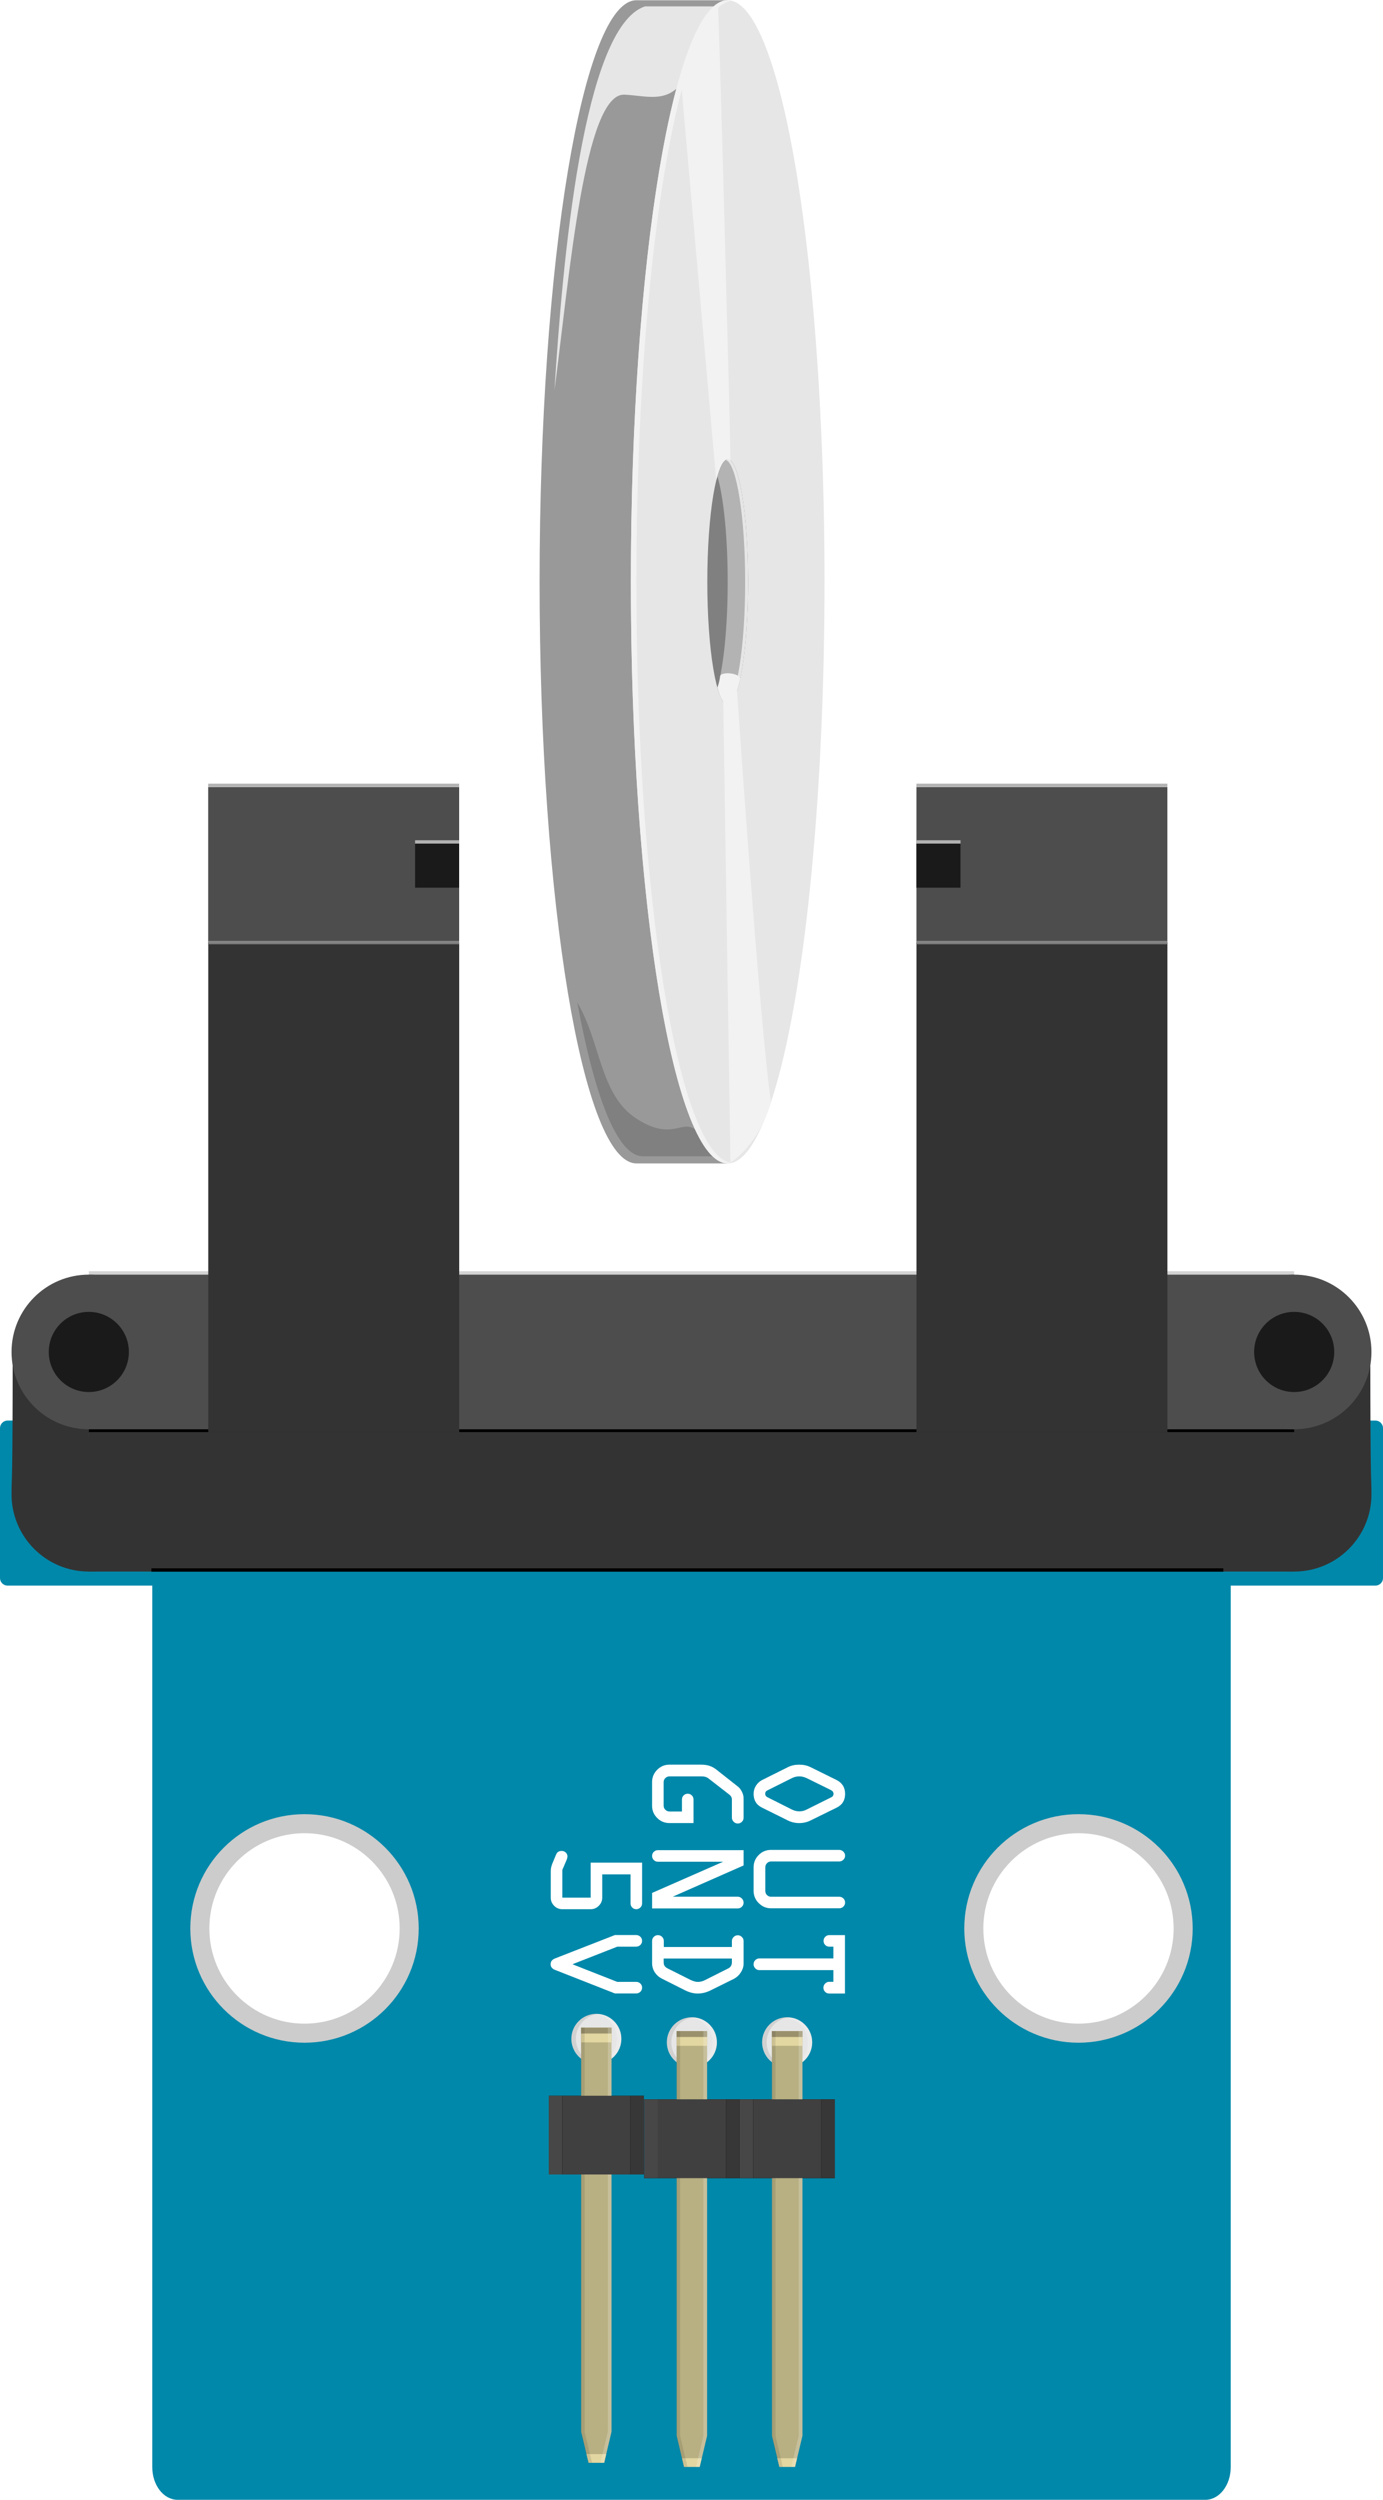<?xml version='1.0' encoding='utf-8'?>
<!DOCTYPE svg>
<!-- Generator: Adobe Illustrator 16.0.2, SVG Export Plug-In . SVG Version: 6.00 Build 0)  -->
<svg xmlns="http://www.w3.org/2000/svg" width="1.09in" x="0px" xmlns:xml="http://www.w3.org/XML/1998/namespace"  enable-background="new 0 0 78.48 141.74" height="1.969in" y="0px" viewBox="0 0 78.48 141.74" xml:space="preserve" version="1.1" gorn="0" id="svg8">
<g id="breadboard">
    <desc >
        <referenceFile >gabellichtschranke.svg</referenceFile>
    </desc>
    <path d="M78.05,80.541h-8.5c-0.237,0-0.43,0.192-0.43,0.43v8.5c0,0.237,0.192,0.43,0.43,0.43h8.5c0.238,0,0.431-0.192,0.431-0.43v-8.5C78.48,80.734,78.288,80.541,78.05,80.541z"  fill="#0088AA" gorn="0.1" id="rect9174"/>
    <path d="M0.43,80.54h8.5c0.237,0,0.43,0.193,0.43,0.431v8.5c0,0.237-0.192,0.43-0.43,0.43h-8.5C0.192,89.901,0,89.708,0,89.471v-8.5C0,80.734,0.192,80.54,0.43,80.54z"  fill="#0088AA" gorn="0.2" id="rect9172"/>
    <path d="M10.08,76.941H68.4c0.795,0,1.439,0.829,1.439,1.852v61.097c0,1.022-0.645,1.852-1.439,1.852H10.08c-0.795,0-1.439-0.829-1.439-1.852V78.792C8.64,77.77,9.285,76.941,10.08,76.941z"  fill="#0088AA" gorn="0.3" id="rect9170"/>
    <path d="M69.054,84.718c0,2.422,1.964,4.386,4.386,4.386s4.386-1.964,4.386-4.386c0-1.222-0.066,0.143-0.066-8.497c0,0-4.428,1.118-5.628,1.118C69.709,77.339,69.054,82.296,69.054,84.718L69.054,84.718z"  fill="#333333" gorn="0.4" id="path9160"/>
    <path d="M9.426,84.718c0,2.422-1.964,4.386-4.386,4.386s-4.386-1.964-4.386-4.386c0-1.222,0.066,0.143,0.066-8.497c0,0,4.428,1.118,5.628,1.118C8.771,77.339,9.426,82.296,9.426,84.718L9.426,84.718z"  fill="#333333" gorn="0.5" id="circle9155"/>
    <circle cy="76.651"  fill="#4D4D4D" r="4.385" gorn="0.6" cx="5.04" id="path9153"/>
    <rect width="68.4" x="5.04"  height="0.193" y="72.073" fill="#B3B3B3" fill-opacity="0.58" gorn="0.7" id="rect4759"/>
    <polygon  fill="#4D4D4D" points="11.814,44.618 11.814,53.532 26.055,53.532 26.055,44.618 " gorn="0.8" id="polygon4735"/>
    <rect width="14.24" x="52.004"  height="8.914" y="44.618" fill="#4D4D4D" gorn="0.9" id="rect4737"/>
    <rect width="68.4" x="5.04"  height="9.139" y="72.266" fill="#4D4D4D" gorn="0.10" id="rect4739"/>
    <rect width="68.4" x="5.04"  height="0.192" y="81.036" gorn="0.11" id="rect4757"/>
    <rect width="68.4" x="5.04"  height="7.91" y="81.194" fill="#333333" gorn="0.12" id="rect4741"/>
    <rect width="14.24" x="11.818"  height="27.757" y="53.438" fill="#333333" gorn="0.13" id="rect4743"/>
    <rect width="14.24" x="52.006"  height="27.757" y="53.438" fill="#333333" gorn="0.14" id="rect4745"/>
    <rect width="14.241" x="11.814"  height="0.193" y="44.425" fill="#B3B3B3" gorn="0.15" id="rect4749"/>
    <rect width="14.24" x="52.004"  height="0.193" y="44.425" fill="#B3B3B3" gorn="0.16" id="rect4751"/>
    <rect width="14.241" x="11.814"  height="0.191" y="53.341" fill="#B3B3B3" fill-opacity="0.58" gorn="0.17" id="rect4753"/>
    <rect width="60.826" x="8.591"  height="0.191" y="88.921" gorn="0.18" id="rect4755"/>
    <rect width="14.24" x="52.006"  height="0.191" y="53.341" fill="#B3B3B3" fill-opacity="0.58" gorn="0.19" id="rect4761"/>
    <rect width="2.503" x="23.555"  height="0.192" y="47.633" fill="#B3B3B3" gorn="0.20" id="rect4763"/>
    <rect width="2.503" x="52.003"  height="0.192" y="47.633" fill="#B3B3B3" gorn="0.21" id="rect4765"/>
    <rect width="2.5" x="23.555"  height="2.5" y="47.825" fill="#1A1A1A" gorn="0.22" id="rect4767"/>
    <rect width="2.5" x="52.004"  height="2.5" y="47.825" fill="#1A1A1A" gorn="0.23" id="rect4769"/>
    <g transform="translate(-26.476,-158.119)" >
        <g >
            <g  gorn="0.24.0.0" id="g9149">
                <ellipse cy="191.083" rx="1.492"  fill="none" ry="2.21" stroke="#9A916C" gorn="0.24.0.0.0" stroke-width="0.092" cx="58.861" id="connector0pin-8"/>
                <ellipse cy="191.1" rx="2.609"  fill="none" ry="3.864" stroke="#9A916C" gorn="0.24.0.0.1" stroke-width="0.092" cx="60.689" id="connector0pin_1_"/>
                <path d="M68.084,191.1c0-3.834-0.114-7.499-0.314-10.921v-22.06h-5.18c-3.035,0-5.494,14.767-5.494,32.98c0,18.213,2.459,32.979,5.494,32.979h5.18v-22.061C67.969,198.598,68.084,194.933,68.084,191.1L68.084,191.1z"  fill="#999999" gorn="0.24.0.0.2" id="path4674"/>
                <path d="M59.236,214.956c0.994,5.406,2.286,8.719,3.722,8.719h3.947c-1.538-3.325-1.588-0.372-4.315-2.138C60.509,220.192,60.57,217.19,59.236,214.956L59.236,214.956z"  fill="#808080" gorn="0.24.0.0.3" id="path4676"/>
                <path d="M57.941,180.23c0.445-7.175,1.606-20.586,5.131-21.762h4.145c-0.813,1.756-1.099,3.139-2.083,4.376c-0.881,1.105-2.002,0.691-3.214,0.628C59.648,163.351,58.797,173.706,57.941,180.23z"  fill="#E6E6E6" gorn="0.24.0.0.4" id="path4678"/>
                <ellipse cy="191.1" rx="5.494"  fill="#E6E6E6" ry="32.98" gorn="0.24.0.0.5" cx="67.77" id="ellipse4680"/>
                <ellipse cy="191.1" rx="1.157"  fill="#808080" ry="6.951" gorn="0.24.0.0.6" cx="67.77" id="ellipse4682"/>
                <path d="M67.77,184.15c-0.213,0-0.409,0.365-0.579,0.964c0.345,1.203,0.579,3.42,0.579,5.986c0,2.565-0.234,4.783-0.579,5.987c0.17,0.596,0.366,0.962,0.579,0.962c0.639,0,1.157-3.112,1.157-6.951C68.927,187.26,68.408,184.15,67.77,184.15z"  fill="#B3B3B3" gorn="0.24.0.0.7" id="path4684"/>
                <path d="M67.77,184.15c-0.034,0-0.066,0.022-0.098,0.042c0.606,0.218,1.089,3.211,1.089,6.909c0,3.699-0.482,6.692-1.088,6.91c0.032,0.02,0.063,0.042,0.097,0.042c0.64,0,1.158-3.112,1.158-6.951s-0.52-6.95-1.158-6.95V184.15z"  fill="#E6E6E6" gorn="0.24.0.0.8" id="path4686"/>
                <path d="M62.59,191.1c0-17.896,2.375-32.43,5.337-32.934c-0.053-0.008-0.104-0.047-0.157-0.047c-3.035,0-5.495,14.767-5.495,32.979c0,18.214,2.46,32.98,5.495,32.98c0.053,0,0.104-0.038,0.157-0.047c-2.962-0.506-5.337-15.038-5.337-32.935V191.1z"  fill="#F2F2F2" gorn="0.24.0.0.9" id="path4688"/>
                <path d="M67.77,184.15c0.054,0,0.104,0.052,0.157,0.096c-0.002-1.524-0.658-25.763-0.711-25.777c-0.699-0.203-2.115,4.021-2.115,4.021l2.018,22.862C67.304,184.595,67.528,184.15,67.77,184.15L67.77,184.15z"  fill="#F2F2F2" gorn="0.24.0.0.10" id="path4692"/>
                <path d="M67.339,196.464c-0.021,0.31-0.148,0.624-0.148,0.624s0.453,1.998,1.108,0.181c0,0,0.102-0.349,0.169-0.629C68.557,196.264,67.361,196.154,67.339,196.464L67.339,196.464z"  fill="#F2F2F2" gorn="0.24.0.0.11" id="path4694"/>
                <path d="M67.517,197.88l0.41,26.153c0,0,1.609-0.969,2.299-3.437c-0.659-4.495-1.927-23.331-1.927-23.331L67.517,197.88z"  fill="#F2F2F2" gorn="0.24.0.0.12" id="path4696"/>
            </g>
        </g>
    </g>
    <circle cy="76.651"  fill="#4D4D4D" r="4.385" gorn="0.25" cx="73.44" id="circle9162"/>
    <circle cy="76.651"  fill="#1A1A1A" r="2.273" gorn="0.26" cx="5.04" id="path9164"/>
    <circle cy="76.651"  fill="#1A1A1A" r="2.273" gorn="0.27" cx="73.44" id="circle9166"/>
    <ellipse cy="109.341" rx="6.48"  fill="#CCCCCC" ry="6.48" gorn="0.28" cx="17.28" id="circle9644"/>
    <circle cy="109.341"  fill="#FFFFFF" r="5.4" gorn="0.29" cx="17.28" id="path9642"/>
    <ellipse cy="109.341" rx="6.48"  fill="#CCCCCC" ry="6.48" gorn="0.30" cx="61.2" id="ellipse9646"/>
    <circle cy="109.341"  fill="#FFFFFF" r="5.4" gorn="0.31" cx="61.2" id="circle9648"/>
    <g transform="translate(-26.249,-156.298)" >
        <g >
            <g  gorn="0.32.0.0" id="g13687">
                <rect width="5.398" x="57.392"  height="4.465" y="275.126" gorn="0.32.0.0.0" id="_x30_.1.16.0.0.0"/>
                <polygon  fill="#B8AF82" points="59.227,294.179 59.227,278.518 60.95,278.518 60.95,294.179 60.534,295.939 59.648,295.939 " gorn="0.32.0.0.1" id="connector237pin"/>
                <rect width="0.004" x="60.087"  height="0.035" y="294.848" fill="none" gorn="0.32.0.0.2" id="connector237terminal"/>
                <polygon  fill="#E2D6A1" points="59.648,295.939 60.534,295.939 60.649,295.447 59.528,295.447 " gorn="0.32.0.0.3" id="connector5pin"/>
                <polygon  enable-background="new    " fill="#FFFFFF" points="60.743,278.518 60.95,278.518 60.95,294.179 60.534,295.939 60.323,295.939 60.743,294.179 " opacity="0.2" gorn="0.32.0.0.4" id="_x30_.1.16.0.0.1.2"/>
                <polygon  enable-background="new    " points="59.215,278.518 59.423,278.518 59.423,294.179 59.842,295.939 59.634,295.939 59.215,294.179 " opacity="0.1" gorn="0.32.0.0.5" id="_x30_.1.16.0.0.1.3"/>
                <circle cy="271.901"  fill="#E6E6E6" r="1.419" gorn="0.32.0.0.6" cx="60.09" id="_x30_.1.16.0.0.2"/>
                <path d="M60.09,270.483c0.783,0,1.42,0.635,1.42,1.419c0,0.785-0.637,1.421-1.42,1.421h-0.247c0.784,0,1.421-0.636,1.421-1.421c0-0.784-0.637-1.419-1.421-1.419H60.09z"  enable-background="new    " fill="#FFFFFF" opacity="0.2" gorn="0.32.0.0.7" id="_x30_.1.16.0.0.3"/>
                <path d="M60.09,273.321c-0.784,0-1.42-0.636-1.42-1.42s0.636-1.421,1.42-1.421h0.259c-0.784,0-1.421,0.637-1.421,1.421s0.637,1.42,1.421,1.42H60.09z"  enable-background="new    " fill="#1A1A1A" opacity="0.1" gorn="0.32.0.0.8" id="_x30_.1.16.0.0.4"/>
                <polygon  fill="#B8AF82" points="59.227,276.72 60.95,276.72 60.95,271.264 59.227,271.264 " gorn="0.32.0.0.9" id="_x30_.1.16.0.0.5"/>
                <polygon  fill="#9A916C" points="59.227,271.592 60.95,271.592 60.95,271.264 59.227,271.264 " gorn="0.32.0.0.10" id="_x30_.1.16.0.0.6"/>
                <polygon  fill="#E2D6A1" points="59.227,272.1 60.95,272.1 60.95,271.606 59.227,271.606 " gorn="0.32.0.0.11" id="_x30_.1.16.0.0.7"/>
                <rect width="3.864" x="58.158"  height="4.465" y="275.126" fill="#404040" gorn="0.32.0.0.12" id="_x30_.1.16.0.0.8"/>
                <polygon  fill="#474747" points="58.155,275.126 57.389,275.126 57.389,279.591 58.155,279.591 " gorn="0.32.0.0.13" id="_x30_.1.16.0.0.9"/>
                <polygon  fill="#373737" points="62.022,279.591 62.79,279.591 62.79,275.126 62.022,275.126 " gorn="0.32.0.0.14" id="_x30_.1.16.0.0.10"/>
                <polygon  enable-background="new    " fill="#FFFFFF" points="60.743,275.126 60.743,271.264 60.95,271.264 60.95,275.126 " opacity="0.2" gorn="0.32.0.0.15" id="_x30_.1.16.0.0.11"/>
                <polygon  enable-background="new    " points="59.215,275.126 59.215,271.264 59.423,271.264 59.423,275.126 " opacity="0.1" gorn="0.32.0.0.16" id="_x30_.1.16.0.0.12"/>
                <g transform="matrix(0,0.265,-0.265,0,53.048,147.353)" >
                    <g >
                        <g  gorn="0.32.0.0.17.0.0" id="_x30_.1.16.1">
                            <g  gorn="0.32.0.0.17.0.0.0" id="_x30_.1.16.1.0">
                                <g transform="matrix(2.578893e-006 1 -1 2.578893e-006 444.328 -538.394)" >
                                    <g >
                                        <rect width="20.407" x="481.158"  height="16.875" y="-55.47" gorn="0.32.0.0.17.0.0.0.0.0.0" id="_x30_.1.16.1.0.0"/>
                                    </g>
                                </g>
                                <g  gorn="0.32.0.0.17.0.0.0.1" id="_x30_.1.16.1.0.1">
                                    <polygon  fill="#B8AF82" points="495.743,-43.771 495.743,-50.286 554.935,-50.286 561.586,-48.699 561.586,-45.351 554.935,-43.771 " gorn="0.32.0.0.17.0.0.0.1.0" id="connector236pin"/>
                                    <g transform="matrix(2.578893e-006 1 -1 2.578893e-006 510.499 -604.558)" >
                                        <g >
                                            <rect width="0.011" x="557.524"  height="0.133" y="-47.095" fill="none" gorn="0.32.0.0.17.0.0.0.1.1.0.0" id="connector236terminal"/>
                                        </g>
                                    </g>
                                    <polygon  fill="#E2D6A1" points="561.586,-48.699 559.725,-49.138 559.725,-44.908 561.586,-45.351 " gorn="0.32.0.0.17.0.0.0.1.2" id="connector6pin"/>
                                    <polygon  enable-background="new    " fill="#FFFFFF" points="495.743,-50.286 554.935,-50.286 561.586,-48.699 561.586,-47.913 554.935,-49.489 495.743,-49.489 " opacity="0.2" gorn="0.32.0.0.17.0.0.0.1.3" id="_x30_.1.16.1.0.1.2"/>
                                    <polygon  enable-background="new    " points="495.743,-44.506 554.935,-44.506 561.586,-46.093 561.586,-45.303 554.935,-43.72 495.743,-43.72 " opacity="0.1" gorn="0.32.0.0.17.0.0.0.1.4" id="_x30_.1.16.1.0.1.3"/>
                                </g>
                                <circle cy="-47.027"  fill="#E6E6E6" r="5.363" gorn="0.32.0.0.17.0.0.0.2" cx="470.733" id="_x30_.1.16.1.0.2"/>
                                <path d="M465.374-47.027c0-2.964,2.399-5.363,5.359-5.363c2.971,0,5.374,2.399,5.374,5.363v0.934c0-2.964-2.403-5.367-5.374-5.367c-2.96,0-5.359,2.403-5.359,5.367V-47.027z"  enable-background="new    " fill="#FFFFFF" opacity="0.2" gorn="0.32.0.0.17.0.0.0.3" id="_x30_.1.16.1.0.3"/>
                                <path d="M476.1-47.027c0,2.96-2.403,5.367-5.367,5.367s-5.37-2.406-5.37-5.367v-0.974c0,2.964,2.406,5.367,5.37,5.367s5.367-2.403,5.367-5.367V-47.027z"  enable-background="new    " fill="#1A1A1A" opacity="0.1" gorn="0.32.0.0.17.0.0.0.4" id="_x30_.1.16.1.0.4"/>
                                <polygon  fill="#B8AF82" points="488.948,-50.286 468.326,-50.286 468.326,-43.771 488.948,-43.771 " gorn="0.32.0.0.17.0.0.0.5" id="_x30_.1.16.1.0.5"/>
                                <polygon  fill="#9A916C" points="469.567,-50.286 468.326,-50.286 468.326,-43.771 469.567,-43.771 " gorn="0.32.0.0.17.0.0.0.6" id="_x30_.1.16.1.0.6"/>
                                <polygon  fill="#E2D6A1" points="471.486,-50.286 469.618,-50.286 469.618,-43.771 471.486,-43.771 " gorn="0.32.0.0.17.0.0.0.7" id="_x30_.1.16.1.0.7"/>
                                <g transform="matrix(2.578893e-006 1 -1 2.578893e-006 444.339 -538.383)" >
                                    <g >
                                        <rect width="14.605" x="484.059"  height="16.875" y="-55.459" fill="#404040" gorn="0.32.0.0.17.0.0.0.8.0.0" id="_x30_.1.16.1.0.8"/>
                                    </g>
                                </g>
                                <polygon  fill="#474747" points="482.924,-36.821 499.799,-36.821 499.799,-39.719 482.924,-39.719 " gorn="0.32.0.0.17.0.0.0.9" id="_x30_.1.16.1.0.9"/>
                                <polygon  fill="#373737" points="499.799,-57.236 482.924,-57.236 482.924,-54.324 499.799,-54.324 " gorn="0.32.0.0.17.0.0.0.10" id="_x30_.1.16.1.0.10"/>
                                <polygon  enable-background="new    " fill="#FFFFFF" points="468.326,-49.489 468.326,-50.286 482.924,-50.286 482.924,-49.489 " opacity="0.2" gorn="0.32.0.0.17.0.0.0.11" id="_x30_.1.16.1.0.11"/>
                                <polygon  enable-background="new    " points="468.326,-43.72 468.326,-44.506 482.924,-44.506 482.924,-43.72 " opacity="0.1" gorn="0.32.0.0.17.0.0.0.12" id="_x30_.1.16.1.0.12"/>
                            </g>
                        </g>
                    </g>
                </g>
                <g transform="matrix(0,0.265,-0.265,0,53.048,147.353)" >
                    <g >
                        <g  gorn="0.32.0.0.18.0.0" id="_x30_.1.16.2">
                            <g  gorn="0.32.0.0.18.0.0.0" id="_x30_.1.16.2.0">
                                <g transform="matrix(2.578893e-006 1 -1 2.578893e-006 423.926 -558.795)" >
                                    <g >
                                        <rect width="20.411" x="481.156"  height="16.875" y="-75.872" gorn="0.32.0.0.18.0.0.0.0.0.0" id="_x30_.1.16.2.0.0"/>
                                    </g>
                                </g>
                                <g  gorn="0.32.0.0.18.0.0.0.1" id="_x30_.1.16.2.0.1">
                                    <polygon  fill="#B8AF82" points="495.743,-64.175 495.743,-70.701 554.935,-70.701 561.586,-69.113 561.586,-65.766 554.935,-64.175 " gorn="0.32.0.0.18.0.0.0.1.0" id="connector235pin"/>
                                    <g transform="matrix(2.578893e-006 1 -1 2.578893e-006 490.092 -624.965)" >
                                        <g >
                                            <rect width="0.011" x="557.524"  height="0.133" y="-67.502" fill="none" gorn="0.32.0.0.18.0.0.0.1.1.0.0" id="connector235terminal"/>
                                        </g>
                                    </g>
                                    <polygon  fill="#E2D6A1" points="561.586,-69.113 559.725,-69.549 559.725,-65.312 561.586,-65.766 " gorn="0.32.0.0.18.0.0.0.1.2" id="connector10pin"/>
                                    <polygon  enable-background="new    " fill="#FFFFFF" points="495.743,-70.701 554.935,-70.701 561.586,-69.113 561.586,-68.316 554.935,-69.9 495.743,-69.9 " opacity="0.2" gorn="0.32.0.0.18.0.0.0.1.3" id="_x30_.1.16.2.0.1.2"/>
                                    <polygon  enable-background="new    " points="495.743,-64.924 554.935,-64.924 561.586,-66.5 561.586,-65.707 554.935,-64.123 495.743,-64.123 " opacity="0.1" gorn="0.32.0.0.18.0.0.0.1.4" id="_x30_.1.16.2.0.1.3"/>
                                </g>
                                <circle cy="-67.43"  fill="#E6E6E6" r="5.363" gorn="0.32.0.0.18.0.0.0.2" cx="470.733" id="_x30_.1.16.2.0.2"/>
                                <path d="M465.374-67.43c0-2.964,2.399-5.363,5.359-5.363c2.971,0,5.374,2.399,5.374,5.363v0.93c0-2.96-2.403-5.367-5.374-5.367c-2.96,0-5.359,2.407-5.359,5.367V-67.43z"  enable-background="new    " fill="#FFFFFF" opacity="0.2" gorn="0.32.0.0.18.0.0.0.3" id="_x30_.1.16.2.0.3"/>
                                <path d="M476.1-67.43c0,2.96-2.403,5.367-5.367,5.367s-5.37-2.406-5.37-5.367v-0.974c0,2.964,2.406,5.37,5.37,5.37s5.367-2.406,5.367-5.37V-67.43z"  enable-background="new    " fill="#1A1A1A" opacity="0.1" gorn="0.32.0.0.18.0.0.0.4" id="_x30_.1.16.2.0.4"/>
                                <polygon  fill="#B8AF82" points="488.948,-70.701 468.326,-70.701 468.326,-64.175 488.948,-64.175 " gorn="0.32.0.0.18.0.0.0.5" id="_x30_.1.16.2.0.5"/>
                                <polygon  fill="#9A916C" points="469.567,-70.701 468.326,-70.701 468.326,-64.175 469.567,-64.175 " gorn="0.32.0.0.18.0.0.0.6" id="_x30_.1.16.2.0.6"/>
                                <polygon  fill="#E2D6A1" points="471.486,-70.701 469.618,-70.701 469.618,-64.175 471.486,-64.175 " gorn="0.32.0.0.18.0.0.0.7" id="_x30_.1.16.2.0.7"/>
                                <g transform="matrix(2.578893e-006 1 -1 2.578893e-006 423.921 -558.801)" >
                                    <g >
                                        <rect width="14.605" x="484.059"  height="16.875" y="-75.877" fill="#404040" gorn="0.32.0.0.18.0.0.0.8.0.0" id="_x30_.1.16.2.0.8"/>
                                    </g>
                                </g>
                                <polygon  fill="#474747" points="482.924,-57.236 499.799,-57.236 499.799,-60.122 482.924,-60.122 " gorn="0.32.0.0.18.0.0.0.9" id="_x30_.1.16.2.0.9"/>
                                <polygon  fill="#373737" points="499.799,-77.64 482.924,-77.64 482.924,-74.742 499.799,-74.742 " gorn="0.32.0.0.18.0.0.0.10" id="_x30_.1.16.2.0.10"/>
                                <polygon  enable-background="new    " fill="#FFFFFF" points="468.326,-69.9 468.326,-70.701 482.924,-70.701 482.924,-69.9 " opacity="0.2" gorn="0.32.0.0.18.0.0.0.11" id="_x30_.1.16.2.0.11"/>
                                <polygon  enable-background="new    " points="468.326,-64.123 468.326,-64.924 482.924,-64.924 482.924,-64.123 " opacity="0.1" gorn="0.32.0.0.18.0.0.0.12" id="_x30_.1.16.2.0.12"/>
                            </g>
                        </g>
                    </g>
                </g>
            </g>
        </g>
    </g>
    <g  enable-background="new    ">
        <path d="M31.909,106.074v1.52h1.609v-1.984h2.918v2.313c0,0.089-0.033,0.166-0.098,0.23c-0.065,0.065-0.142,0.098-0.23,0.098c-0.091,0-0.168-0.031-0.232-0.096c-0.064-0.063-0.096-0.141-0.096-0.232v-1.648h-1.605v1.32c0,0.178-0.065,0.331-0.195,0.461c-0.13,0.131-0.284,0.195-0.461,0.195h-1.609c-0.18,0-0.334-0.064-0.463-0.193s-0.193-0.283-0.193-0.463v-1.52c0-0.135,0.033-0.279,0.098-0.434l0.207-0.496c0.055-0.133,0.159-0.199,0.313-0.199c0.091,0,0.168,0.03,0.232,0.09c0.064,0.061,0.096,0.133,0.096,0.219c0,0.065-0.02,0.141-0.059,0.227l-0.184,0.434C31.925,105.967,31.909,106.02,31.909,106.074z"  fill="#FFFFFF"/>
        <path d="M36.101,113.028h-1.207l-3.402-1.337c-0.165-0.067-0.247-0.174-0.247-0.319c0-0.153,0.082-0.263,0.246-0.328l3.402-1.328h1.207c0.094,0,0.173,0.032,0.238,0.096c0.065,0.064,0.098,0.142,0.098,0.233c0,0.091-0.033,0.169-0.098,0.232c-0.065,0.064-0.145,0.097-0.238,0.097h-1.07l-2.547,0.998l2.54,0.999h1.078c0.094,0,0.173,0.031,0.238,0.096c0.065,0.063,0.098,0.142,0.098,0.232c0,0.092-0.033,0.169-0.098,0.233C36.274,112.995,36.195,113.028,36.101,113.028z"  fill="#FFFFFF"/>
    </g>
    <g  enable-background="new    ">
        <path d="M42.196,101.973v1.09c0,0.091-0.032,0.168-0.096,0.232c-0.064,0.063-0.142,0.096-0.232,0.096c-0.097,0-0.177-0.035-0.24-0.104c-0.064-0.069-0.096-0.145-0.096-0.226v-1.041c0.001-0.102-0.047-0.189-0.143-0.266l-1.186-0.92c-0.094-0.078-0.224-0.117-0.391-0.116h-1.817c-0.094,0-0.173,0.031-0.238,0.096c-0.065,0.063-0.098,0.141-0.098,0.232v1.336c0,0.088,0.033,0.165,0.098,0.23c0.065,0.064,0.142,0.098,0.23,0.098h0.711v-0.68c0-0.094,0.032-0.172,0.096-0.234s0.141-0.094,0.232-0.094s0.168,0.031,0.232,0.094s0.096,0.141,0.096,0.234v1.336h-1.367c-0.271,0-0.502-0.097-0.695-0.289c-0.193-0.193-0.289-0.425-0.289-0.695v-1.336c0-0.273,0.096-0.508,0.289-0.701c0.193-0.194,0.424-0.291,0.695-0.291h1.817c0.325,0,0.6,0.087,0.824,0.262l1.23,0.969c0.094,0.07,0.173,0.168,0.238,0.295C42.163,101.706,42.196,101.837,42.196,101.973z"  fill="#FFFFFF"/>
        <path d="M41.86,108.207h-4.856v-0.88l4.032-1.769h-3.704c-0.091,0-0.168-0.032-0.232-0.096c-0.064-0.064-0.096-0.142-0.096-0.232c0-0.092,0.032-0.169,0.096-0.232c0.064-0.064,0.141-0.096,0.232-0.096h4.864v0.867l-4.024,1.773h3.688c0.091,0,0.17,0.033,0.236,0.1s0.1,0.145,0.1,0.236c0,0.091-0.033,0.168-0.098,0.232C42.033,108.175,41.954,108.207,41.86,108.207z"  fill="#FFFFFF"/>
        <path d="M42.196,110.055v1.297c-0.003,0.169-0.058,0.334-0.164,0.494c-0.107,0.16-0.236,0.277-0.387,0.354l-1.313,0.648c-0.237,0.122-0.484,0.184-0.743,0.184c-0.24,0-0.486-0.065-0.738-0.195l-1.297-0.652c-0.167-0.084-0.3-0.203-0.4-0.359s-0.15-0.331-0.15-0.523v-1.254c0-0.092,0.033-0.169,0.098-0.232c0.065-0.064,0.142-0.096,0.23-0.096c0.091,0,0.17,0.031,0.236,0.096c0.066,0.063,0.1,0.141,0.1,0.232v0.344h3.864v-0.336c0-0.092,0.033-0.169,0.1-0.232c0.066-0.064,0.145-0.096,0.236-0.096c0.088,0,0.165,0.031,0.23,0.096C42.163,109.886,42.196,109.963,42.196,110.055z M41.532,111.047H37.66l0.001,0.229c0,0.146,0.071,0.254,0.215,0.327l1.289,0.648c0.169,0.081,0.311,0.122,0.426,0.123c0.143,0,0.278-0.033,0.406-0.098l1.336-0.672c0.133-0.07,0.199-0.185,0.199-0.344V111.047z"  fill="#FFFFFF"/>
    </g>
    <g  enable-background="new    ">
        <path d="M47.475,102.492l-1.473,0.723c-0.201,0.102-0.418,0.152-0.652,0.152c-0.229,0-0.445-0.051-0.648-0.152l-1.457-0.723c-0.32-0.153-0.48-0.414-0.48-0.781c0-0.174,0.045-0.331,0.137-0.471c0.091-0.139,0.205-0.244,0.344-0.314l1.457-0.727c0.189-0.096,0.406-0.145,0.648-0.145s0.459,0.049,0.652,0.145l1.473,0.727c0.32,0.164,0.48,0.426,0.48,0.785C47.956,102.076,47.796,102.336,47.475,102.492z M47.147,101.492l-1.383-0.68c-0.139-0.063-0.273-0.094-0.406-0.094c-0.144,0-0.28,0.031-0.41,0.094l-1.398,0.699c-0.086,0.037-0.129,0.104-0.129,0.199c0,0.084,0.043,0.147,0.129,0.191l1.398,0.703c0.138,0.065,0.274,0.098,0.41,0.098c0.143,0,0.278-0.032,0.406-0.098l1.383-0.688c0.102-0.044,0.152-0.113,0.152-0.207S47.249,101.545,47.147,101.492z"  fill="#FFFFFF"/>
        <path d="M43.749,104.887h3.871c0.091,0,0.17,0.033,0.236,0.098c0.066,0.065,0.1,0.143,0.1,0.23c0,0.089-0.033,0.166-0.098,0.23c-0.065,0.065-0.143,0.098-0.23,0.098h-3.879c-0.086,0-0.161,0.033-0.225,0.098c-0.064,0.065-0.096,0.143-0.096,0.23v1.344c0,0.092,0.031,0.169,0.094,0.232c0.063,0.064,0.138,0.096,0.227,0.096h3.871c0.094,0,0.173,0.032,0.238,0.096c0.064,0.064,0.098,0.142,0.098,0.232c0,0.092-0.033,0.169-0.098,0.232c-0.065,0.064-0.145,0.096-0.238,0.096h-3.863c-0.271,0-0.504-0.097-0.699-0.291c-0.195-0.193-0.293-0.425-0.293-0.693v-1.344c0-0.271,0.096-0.502,0.289-0.695C43.246,104.984,43.477,104.887,43.749,104.887z"  fill="#FFFFFF"/>
        <path d="M47.061,109.719h0.887v3.313h-0.895c-0.092,0-0.169-0.032-0.232-0.098c-0.064-0.064-0.096-0.142-0.096-0.23c0-0.091,0.032-0.17,0.098-0.236c0.064-0.066,0.142-0.1,0.23-0.1h0.238v-0.664h-4.199c-0.092,0-0.169-0.032-0.232-0.098c-0.064-0.064-0.096-0.142-0.096-0.23c0-0.094,0.031-0.173,0.096-0.238c0.063-0.064,0.141-0.098,0.232-0.098h4.199v-0.664h-0.23c-0.092,0-0.169-0.031-0.232-0.096c-0.064-0.063-0.096-0.141-0.096-0.232c0-0.091,0.031-0.168,0.096-0.232C46.892,109.751,46.969,109.719,47.061,109.719z"  fill="#FFFFFF"/>
    </g>
</g></svg>
